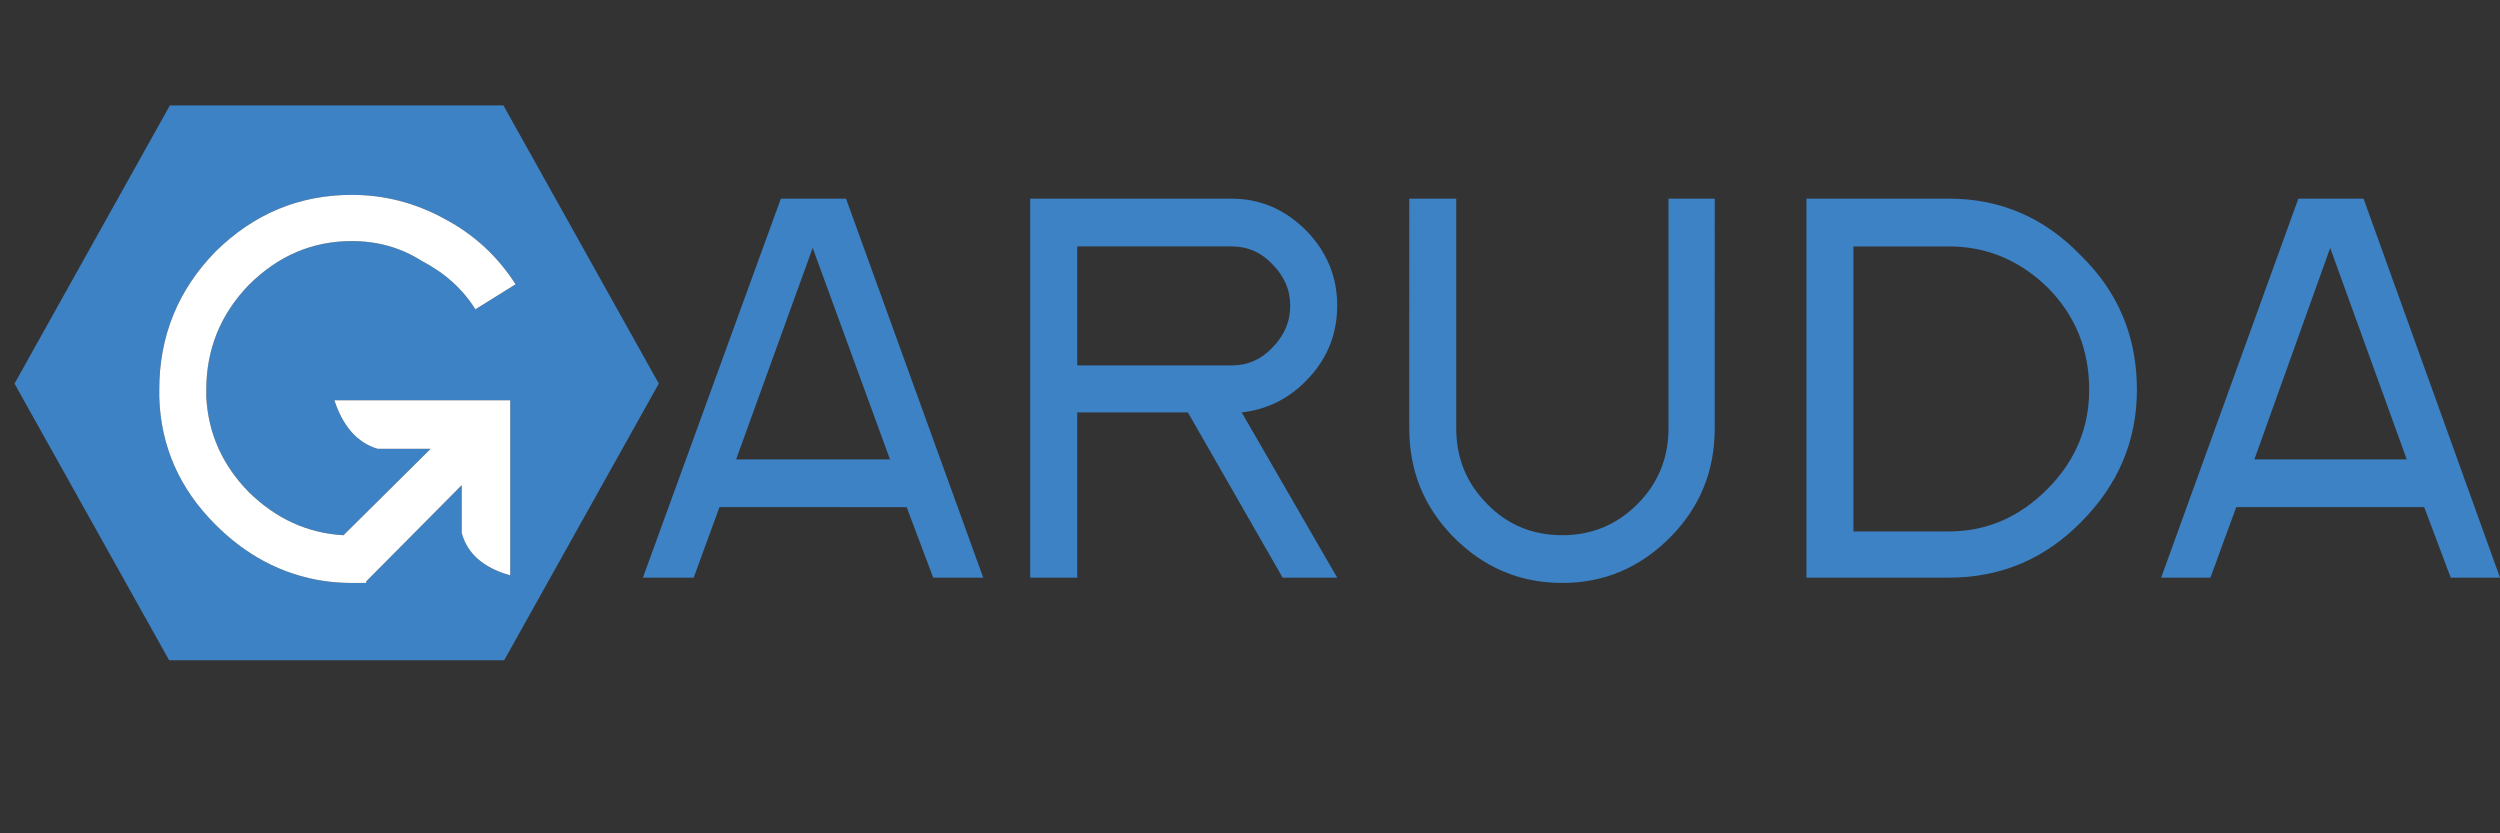 <?xml version="1.0" encoding="utf-8"?>
<!-- Generator: Adobe Illustrator 16.0.0, SVG Export Plug-In . SVG Version: 6.00 Build 0)  -->
<!DOCTYPE svg PUBLIC "-//W3C//DTD SVG 1.1//EN" "http://www.w3.org/Graphics/SVG/1.1/DTD/svg11.dtd">
<svg version="1.1" id="Layer_1" xmlns="http://www.w3.org/2000/svg" xmlns:xlink="http://www.w3.org/1999/xlink" x="0px" y="0px"
	 width="150px" height="50px" viewBox="0 0 150 50" enable-background="new 0 0 150 50" xml:space="preserve">
<rect x="0" y="0" width="150" height="50" fill="#333333" stroke="none"/>
<path fill="#3D82C4" d="M50.762,11.919h-3.911l-8.277,22.74h3.047l1.547-4.229H54.4l1.592,4.229h3.002L50.762,11.919 M53.4,27.564
	h-9.233l4.594-12.689L53.4,27.564 M80.232,18.332c0-1.729-0.621-3.229-1.863-4.502c-1.274-1.273-2.759-1.91-4.458-1.91H61.813v22.74
	h2.82v-9.915h6.64l5.685,9.915h3.274l-5.73-9.915c1.608-0.182,2.971-0.894,4.093-2.138C79.688,21.394,80.232,19.969,80.232,18.332
	 M73.911,14.785c0.94,0,1.744,0.348,2.411,1.046c0.728,0.728,1.091,1.562,1.091,2.501c0,0.971-0.363,1.819-1.091,2.547
	c-0.667,0.698-1.471,1.046-2.411,1.046h-9.278v-7.14H73.911 M102.882,11.919h-2.773V25.7c0,1.789-0.622,3.304-1.865,4.548
	c-1.242,1.243-2.744,1.864-4.502,1.864c-1.789,0-3.291-0.621-4.504-1.864c-1.242-1.244-1.864-2.76-1.864-4.548v-13.78h-2.818V25.7
	c0,2.546,0.879,4.714,2.636,6.504c1.82,1.849,4.004,2.773,6.551,2.773c2.516,0,4.684-0.925,6.504-2.773
	c1.759-1.79,2.637-3.958,2.637-6.504V11.919 M124.85,15.33c-2.184-2.274-4.821-3.411-7.914-3.411h-8.55v22.74h8.55
	c3.093,0,5.73-1.107,7.914-3.32c2.243-2.243,3.365-4.896,3.365-7.958C128.215,20.197,127.093,17.513,124.85,15.33 M116.936,14.785
	c2.273,0,4.26,0.833,5.957,2.501c1.639,1.667,2.457,3.7,2.457,6.095c0,2.274-0.818,4.245-2.457,5.913
	c-1.697,1.729-3.684,2.592-5.957,2.592h-5.73v-17.1H116.936 M141.813,11.919h-3.912l-8.231,22.74h2.956l1.547-4.229h11.279
	l1.592,4.229H150L141.813,11.919 M144.405,27.564h-9.142l4.549-12.689L144.405,27.564 M30.25,39.616l9.278-16.6L30.205,6.325H10.193
	L0.87,23.017l9.278,16.6H30.25 M26.703,13.147c1.76,0.94,3.168,2.243,4.23,3.911l-2.411,1.501c-0.758-1.213-1.834-2.183-3.229-2.911
	c-1.243-0.789-2.638-1.182-4.184-1.182c-2.365,0-4.427,0.879-6.186,2.638c-1.697,1.758-2.546,3.85-2.546,6.276v0.455
	c0.12,2.182,0.97,4.078,2.546,5.685c1.637,1.606,3.533,2.47,5.685,2.592l5.23-5.185h-3.184c-1.212-0.363-2.076-1.334-2.592-2.91
	h10.552v10.505c-1.608-0.454-2.577-1.303-2.911-2.547v-2.864l-5.731,5.775v0.091h-0.045h-0.818c-1,0-1.956-0.121-2.866-0.364
	c-1.971-0.516-3.744-1.562-5.321-3.138c-2.153-2.152-3.274-4.699-3.366-7.64V23.38c0-3.215,1.122-5.973,3.366-8.277
	c2.304-2.274,5.033-3.411,8.187-3.411C23.08,11.692,24.944,12.177,26.703,13.147"/>
<path fill="#FFFFFF" d="M30.933,17.058c-1.062-1.667-2.47-2.971-4.23-3.911c-1.758-0.97-3.623-1.455-5.594-1.455
	c-3.154,0-5.883,1.137-8.187,3.411c-2.244,2.304-3.366,5.063-3.366,8.277v0.455c0.091,2.94,1.212,5.488,3.366,7.639
	c1.577,1.577,3.35,2.623,5.321,3.139c0.91,0.243,1.865,0.364,2.866,0.364h0.818h0.045v-0.092l5.731-5.774v2.864
	c0.333,1.244,1.303,2.093,2.911,2.547V24.017H20.063c0.516,1.576,1.38,2.547,2.592,2.911h3.184l-5.23,5.185
	c-2.152-0.121-4.048-0.985-5.685-2.592c-1.576-1.608-2.426-3.503-2.546-5.685V23.38c0-2.426,0.849-4.519,2.546-6.277
	c1.758-1.758,3.82-2.638,6.186-2.638c1.546,0,2.941,0.394,4.184,1.183c1.395,0.728,2.472,1.697,3.229,2.911L30.933,17.058z"/>
</svg>
